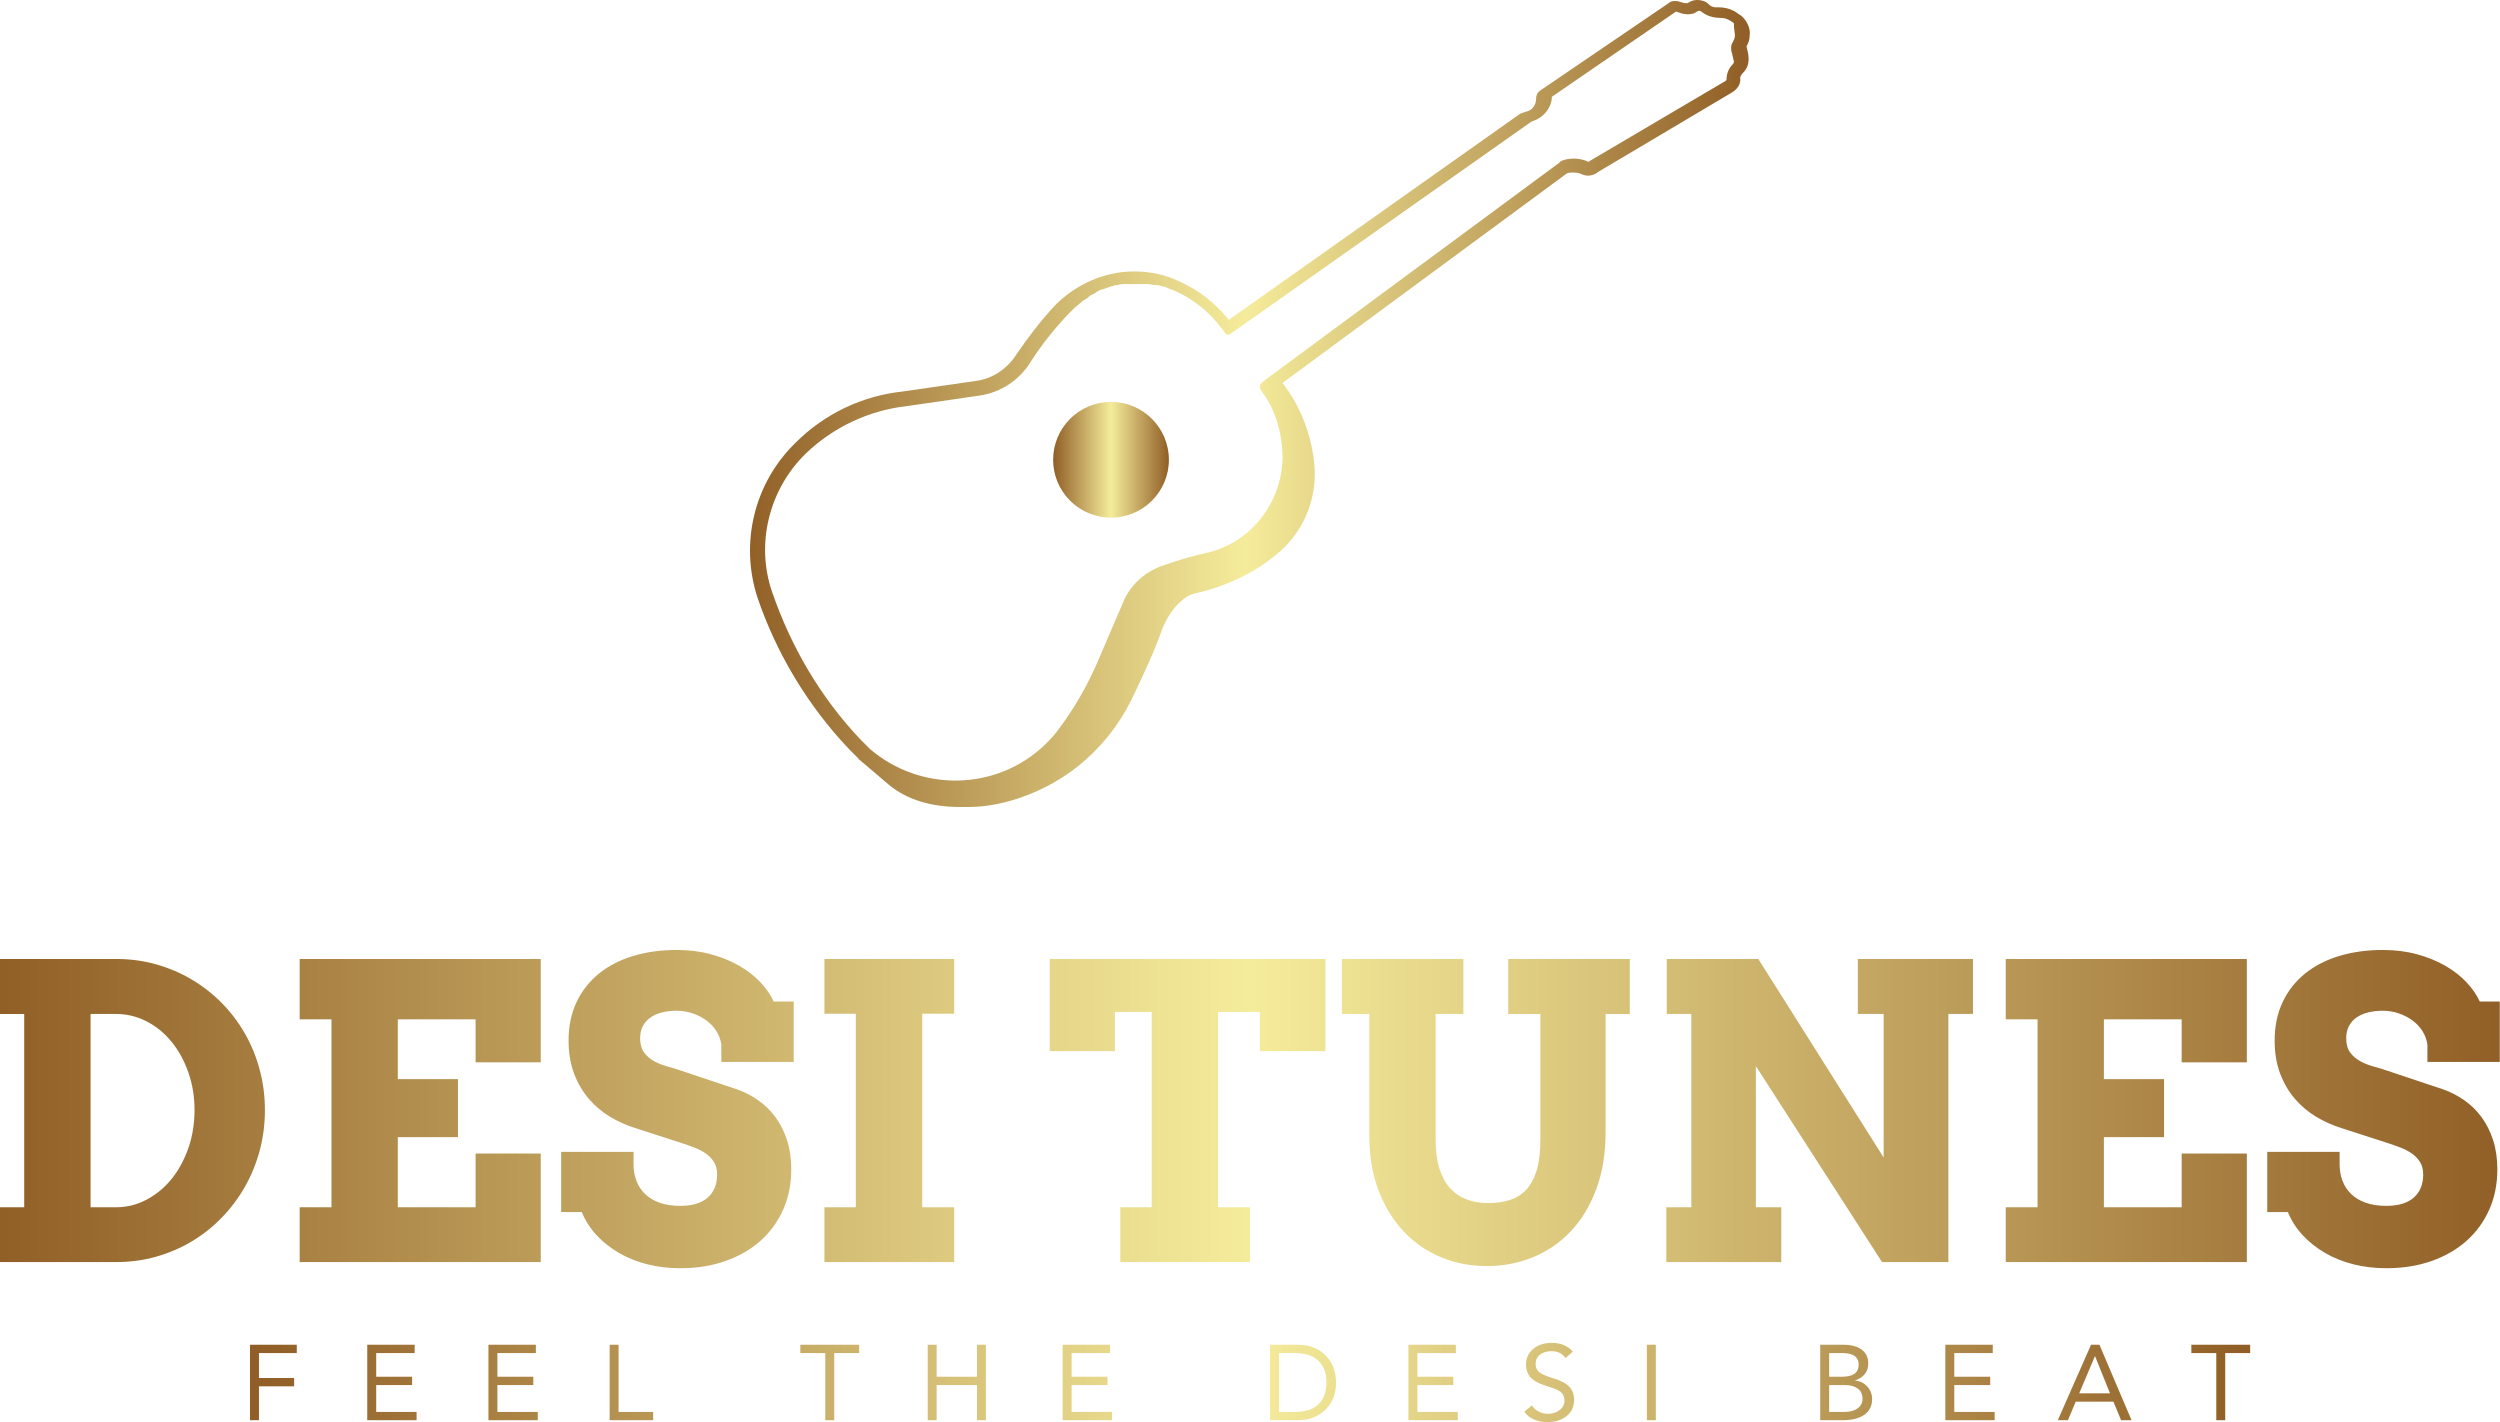<svg xmlns="http://www.w3.org/2000/svg" width="196.2" height="111.609" viewBox="0 0 350 199.1" class="looka-1j8o68f">
	<defs id="SvgjsDefs1896">
		<linearGradient id="SvgjsLinearGradient1903">
			<stop id="SvgjsStop1904" stop-color="#905e26" offset="0">
			</stop>
			<stop id="SvgjsStop1905" stop-color="#f5ec9b" offset="0.5">
			</stop>
			<stop id="SvgjsStop1906" stop-color="#905e26" offset="1">
			</stop>
		</linearGradient>
		<linearGradient id="SvgjsLinearGradient1907">
			<stop id="SvgjsStop1908" stop-color="#905e26" offset="0">
			</stop>
			<stop id="SvgjsStop1909" stop-color="#f5ec9b" offset="0.5">
			</stop>
			<stop id="SvgjsStop1910" stop-color="#905e26" offset="1">
			</stop>
		</linearGradient>
		<linearGradient id="SvgjsLinearGradient1911">
			<stop id="SvgjsStop1912" stop-color="#905e26" offset="0">
			</stop>
			<stop id="SvgjsStop1913" stop-color="#f5ec9b" offset="0.5">
			</stop>
			<stop id="SvgjsStop1914" stop-color="#905e26" offset="1">
			</stop>
		</linearGradient>
	</defs>
	<g id="SvgjsG1897" featurekey="T6b0uQ-0" transform="matrix(1.473,0,0,1.473,101.335,-17.089)" fill="url(#SvgjsLinearGradient1903)">
		<ellipse xmlns="http://www.w3.org/2000/svg" cx="36.8" cy="55.3" rx="5.5" ry="5.5">
		</ellipse>
		<path xmlns="http://www.w3.org/2000/svg" d="M96.7,13.1l-0.3-0.2c-0.5-0.4-1.2-0.6-1.8-0.6c-0.1,0-0.2,0-0.2,0s0,0-0.1,0c-0.3,0-0.5-0.1-0.7-0.3  c-0.3-0.3-0.7-0.4-1.1-0.4c-0.3,0-0.6,0.1-0.9,0.3c0,0-0.1,0-0.2,0h-0.1l-0.7-0.2c-0.1,0-0.2,0-0.3,0c-0.2,0-0.4,0.1-0.5,0.2  l-12.2,8.3c-0.3,0.2-0.4,0.5-0.4,0.8c0,0.6-0.4,1.1-0.9,1.2L76,22.3c-0.1,0-0.2,0.1-0.3,0.1L48,42c-1.2-1.5-2.8-2.8-4.6-3.6  c-1.4-0.7-2.9-1-4.4-1c-2.8,0-5.5,1.2-7.5,3.2c-1.4,1.5-2.6,3.1-3.7,4.7c-0.9,1.4-2.3,2.3-3.8,2.5l-6.9,1c-3.9,0.4-7.5,2.1-10.3,4.9  c-3.9,3.8-5.3,9.5-3.6,14.7C5,73.7,8,78.7,11.9,82.8c0.3,0.3,0.6,0.6,0.9,0.9c0,0.1,0.1,0.1,0.2,0.2l2.7,2.3c1.7,1.4,4,2.1,6.7,2.1  c0.2,0,0.4,0,0.7,0h0.2c3.4,0,7.4-1.5,10.4-3.9c2.1-1.7,3.8-3.8,5-6.2c1.1-2.3,2.2-4.6,3-6.9c0.4-0.9,0.9-1.8,1.7-2.5  c0.4-0.4,0.9-0.7,1.4-0.8c2.7-0.6,5.4-1.8,7.6-3.6c2.7-2.1,4.1-5.5,3.7-8.9c-0.3-2.7-1.3-5.3-3-7.5l27-19.9c0.2-0.1,0.4-0.1,0.6-0.1  s0.4,0,0.7,0.1c0.2,0.1,0.5,0.2,0.7,0.2c0.3,0,0.7-0.1,0.9-0.3l12.8-7.6c0.5-0.3,0.9-0.8,0.8-1.4c0-0.1,0.1-0.3,0.2-0.4  c0.4-0.4,0.6-0.8,0.6-1.4c0-0.4-0.1-0.8-0.2-1.2c0.2-0.3,0.3-0.7,0.3-1C97.6,14.4,97.3,13.6,96.7,13.1z M96.1,15  c0,0.2-0.1,0.4-0.2,0.6c-0.2,0.3-0.2,0.7-0.1,1s0.1,0.5,0.2,0.8c0,0.1,0,0.2-0.1,0.3c-0.4,0.4-0.6,0.9-0.6,1.5l-0.1,0.1l-12.9,7.6  c-0.1,0.1-0.2,0.1-0.3,0c-0.8-0.3-1.7-0.3-2.4,0c0,0-0.1,0-0.1,0.1L51.6,47.6l0,0l0,0L51.1,48c-0.2,0.2-0.2,0.4-0.1,0.6l0.2,0.3  c1.3,1.8,1.9,4,1.9,6.3c-0.1,4.2-3,7.9-7,8.9c-1.4,0.3-2.8,0.7-4.2,1.2c-1.6,0.5-3,1.6-3.8,3.2l-2.4,5.6c-1,2.4-2.3,4.7-3.8,6.7  c-0.4,0.6-0.9,1.1-1.4,1.6c-4.6,4.4-11.8,4.5-16.6,0.4c-0.3-0.3-0.6-0.6-0.9-0.9c-3.8-4-6.6-8.8-8.4-14C3,63.3,4.3,58.1,7.8,54.7  c2.6-2.5,6-4.1,9.6-4.5l6.9-1c2-0.3,3.7-1.4,4.8-3.1c1-1.6,2.2-3.1,3.5-4.5c0.2-0.2,0.4-0.4,0.6-0.6c0.1-0.1,0.1-0.1,0.2-0.2  c0.2-0.1,0.3-0.3,0.5-0.4c0.1-0.1,0.1-0.1,0.2-0.2c0.2-0.1,0.4-0.2,0.6-0.4l0.1-0.1c0.2-0.1,0.5-0.2,0.7-0.4c0.1,0,0.1-0.1,0.2-0.1  c0.2-0.1,0.4-0.1,0.6-0.2c0.1,0,0.2-0.1,0.3-0.1c0.2-0.1,0.4-0.1,0.6-0.2c0.1,0,0.1,0,0.2,0c0.3-0.1,0.5-0.1,0.8-0.1  c0.1,0,0.1,0,0.2,0c0.2,0,0.4,0,0.7,0c0.1,0,0.2,0,0.2,0c0.2,0,0.5,0,0.7,0c0.1,0,0.1,0,0.2,0c0.3,0,0.6,0.1,0.9,0.1  c0.1,0,0.1,0,0.2,0c0.2,0.1,0.5,0.1,0.7,0.2c0.1,0,0.2,0.1,0.2,0.1c0.3,0.1,0.6,0.2,0.8,0.3c1.7,0.8,3.2,2,4.3,3.5  c0.1,0.1,0.2,0.2,0.3,0.4s0.4,0.3,0.6,0.1l28.5-20.1l0.2-0.1c1-0.3,1.8-1.3,1.8-2.3l11.8-8.1l0.6,0.2c0.5,0.1,1,0.1,1.4-0.2  c0.1-0.1,0.3-0.1,0.4,0c0.5,0.4,1.1,0.6,1.8,0.6c0.4,0,0.7,0.1,1,0.3l0.3,0.2C96,14.4,96.1,14.7,96.1,15z">
		</path>
	</g>
	<g id="SvgjsG1898" featurekey="i9e7OP-0" transform="matrix(2.866,0,0,2.866,-2.295,119.369)" fill="url(#SvgjsLinearGradient1907)">
		<path d="M0.801 5.195 l5.684 0 q1.016 0 1.948 0.264 t1.738 0.742 t1.465 1.147 t1.128 1.489 t0.723 1.768 t0.254 1.973 t-0.254 1.973 t-0.723 1.772 t-1.128 1.504 t-1.465 1.162 t-1.738 0.747 t-1.948 0.264 l-5.684 0 l0 -2.676 l1.182 0 l0 -9.443 l-1.182 0 l0 -2.686 z M5.225 7.881 l0 9.443 l1.24 0 q0.791 0 1.494 -0.371 t1.221 -1.011 t0.82 -1.504 t0.303 -1.86 q0 -0.986 -0.303 -1.846 t-0.82 -1.494 t-1.221 -0.996 t-1.494 -0.361 l-1.24 0 z M15.439 5.195 l11.777 0 l0 5.049 l-3.184 0 l0 -2.1 l-3.799 0 l0 2.92 l2.939 0 l0 2.832 l-2.939 0 l0 3.428 l3.799 0 l0 -2.627 l3.184 0 l0 5.303 l-11.777 0 l0 -2.676 l1.553 0 l0 -9.18 l-1.553 0 l0 -2.949 z M36.035 9.365 q-0.049 -0.342 -0.239 -0.645 t-0.488 -0.522 t-0.674 -0.347 t-0.786 -0.127 q-0.371 0 -0.693 0.078 t-0.562 0.239 t-0.381 0.415 t-0.142 0.605 q0 0.439 0.19 0.698 t0.488 0.425 t0.659 0.264 t0.703 0.215 l2.686 0.898 q0.557 0.195 1.045 0.537 t0.845 0.83 t0.562 1.123 t0.205 1.426 q0 1.074 -0.396 1.963 t-1.108 1.523 t-1.709 0.986 t-2.207 0.352 q-0.85 0 -1.606 -0.19 t-1.382 -0.552 t-1.094 -0.864 t-0.732 -1.138 l-1.006 0 l0 -2.939 l3.535 0 l0 0.605 q0 0.439 0.142 0.811 t0.425 0.645 t0.713 0.425 t1.006 0.151 q0.879 0 1.338 -0.405 t0.459 -1.128 q0 -0.371 -0.161 -0.62 t-0.415 -0.42 t-0.566 -0.288 t-0.615 -0.215 l-2.236 -0.723 q-0.635 -0.195 -1.226 -0.547 t-1.045 -0.879 t-0.723 -1.235 t-0.269 -1.616 q0 -1.055 0.391 -1.88 t1.094 -1.392 t1.67 -0.859 t2.119 -0.293 q0.908 0 1.68 0.21 t1.382 0.562 t1.035 0.806 t0.649 0.942 l0.977 0 l0 2.949 l-3.535 0 l0 -0.859 z M41.074 5.195 l6.338 0 l0 2.676 l-1.562 0 l0 9.453 l1.562 0 l0 2.676 l-6.338 0 l0 -2.676 l1.533 0 l0 -9.453 l-1.533 0 l0 -2.676 z M55.527 17.324 l1.533 0 l0 -9.541 l-1.797 0 l0 1.914 l-3.184 0 l0 -4.502 l13.467 0 l0 4.502 l-3.203 0 l0 -1.914 l-2.041 0 l0 9.541 l1.562 0 l0 2.676 l-6.338 0 l0 -2.676 z M66.348 5.195 l5.938 0 l0 2.686 l-1.357 0 l0 6.143 q0 0.84 0.19 1.426 t0.532 0.957 t0.811 0.542 t1.025 0.171 q0.576 0 1.05 -0.146 t0.811 -0.503 t0.518 -0.952 t0.181 -1.494 l0 -6.143 l-1.572 0 l0 -2.686 l5.938 0 l0 2.686 l-1.182 0 l0 5.762 q0 1.562 -0.449 2.778 t-1.235 2.056 t-1.846 1.279 t-2.271 0.439 q-1.201 0 -2.246 -0.435 t-1.821 -1.26 t-1.226 -2.007 t-0.449 -2.676 l0 -5.938 l-1.338 0 l0 -2.686 z M91.553 5.195 l5.625 0 l0 2.686 l-1.201 0 l0 12.119 l-3.242 0 l-6.162 -9.57 l0 6.894 l1.24 0 l0 2.676 l-5.615 0 l0 -2.676 l1.221 0 l0 -9.443 l-1.201 0 l0 -2.686 l4.473 0 l6.123 9.697 l0 -7.012 l-1.26 0 l0 -2.686 z M98.779 5.195 l11.777 0 l0 5.049 l-3.184 0 l0 -2.1 l-3.799 0 l0 2.92 l2.939 0 l0 2.832 l-2.939 0 l0 3.428 l3.799 0 l0 -2.627 l3.184 0 l0 5.303 l-11.777 0 l0 -2.676 l1.553 0 l0 -9.18 l-1.553 0 l0 -2.949 z M119.375 9.365 q-0.049 -0.342 -0.239 -0.645 t-0.488 -0.522 t-0.674 -0.347 t-0.786 -0.127 q-0.371 0 -0.693 0.078 t-0.562 0.239 t-0.381 0.415 t-0.142 0.605 q0 0.439 0.19 0.698 t0.488 0.425 t0.659 0.264 t0.703 0.215 l2.686 0.898 q0.557 0.195 1.045 0.537 t0.845 0.83 t0.562 1.123 t0.205 1.426 q0 1.074 -0.396 1.963 t-1.108 1.523 t-1.709 0.986 t-2.207 0.352 q-0.85 0 -1.606 -0.19 t-1.382 -0.552 t-1.094 -0.864 t-0.732 -1.138 l-1.006 0 l0 -2.939 l3.535 0 l0 0.605 q0 0.439 0.142 0.811 t0.425 0.645 t0.713 0.425 t1.006 0.151 q0.879 0 1.338 -0.405 t0.459 -1.128 q0 -0.371 -0.161 -0.62 t-0.415 -0.42 t-0.566 -0.288 t-0.615 -0.215 l-2.236 -0.723 q-0.635 -0.195 -1.226 -0.547 t-1.045 -0.879 t-0.723 -1.235 t-0.269 -1.616 q0 -1.055 0.391 -1.88 t1.094 -1.392 t1.67 -0.859 t2.119 -0.293 q0.908 0 1.68 0.21 t1.382 0.562 t1.035 0.806 t0.649 0.942 l0.977 0 l0 2.949 l-3.535 0 l0 -0.859 z">
		</path>
	</g>
	<g id="SvgjsG1899" featurekey="9oQUJT-0" transform="matrix(0.746,0,0,0.746,33.687,183.912)" fill="url(#SvgjsLinearGradient1911)">
		<path d="M10.54 5.84 l0 1.56 l-7.1 0 l0 4.68 l6.6 0 l0 1.56 l-6.6 0 l0 6.36 l-1.68 0 l0 -14.16 l8.78 0 z M32.664 5.84 l0 1.56 l-7.22 0 l0 4.44 l6.74 0 l0 1.56 l-6.74 0 l0 5.04 l7.58 0 l0 1.56 l-9.26 0 l0 -14.16 l8.9 0 z M55.408 5.84 l0 1.56 l-7.22 0 l0 4.44 l6.74 0 l0 1.56 l-6.74 0 l0 5.04 l7.58 0 l0 1.56 l-9.26 0 l0 -14.16 l8.9 0 z M70.932 5.84 l0 12.6 l6.48 0 l0 1.56 l-8.16 0 l0 -14.16 l1.68 0 z M116.08 5.84 l0 1.56 l-4.68 0 l0 12.6 l-1.68 0 l0 -12.6 l-4.68 0 l0 -1.56 l11.04 0 z M130.624 5.84 l0 6 l7.56 0 l0 -6 l1.68 0 l0 14.16 l-1.68 0 l0 -6.6 l-7.56 0 l0 6.6 l-1.68 0 l0 -14.16 l1.68 0 z M163.168 5.84 l0 1.56 l-7.22 0 l0 4.44 l6.74 0 l0 1.56 l-6.74 0 l0 5.04 l7.58 0 l0 1.56 l-9.26 0 l0 -14.16 l8.9 0 z M198.476 5.84 q3.1 0 5.08 1.95 t2.02 5.13 q0 3.16 -1.99 5.1 t-5.07 1.98 l-5.32 0 l0 -14.16 l5.28 0 z M198.076 18.44 q2.66 0 4.17 -1.41 t1.53 -4.11 q0 -2.6 -1.48 -4.04 t-4.22 -1.48 l-3.2 0 l0 11.04 l3.2 0 z M228.06 5.84 l0 1.56 l-7.22 0 l0 4.44 l6.74 0 l0 1.56 l-6.74 0 l0 5.04 l7.58 0 l0 1.56 l-9.26 0 l0 -14.16 l8.9 0 z M246.044 5.48 q2.58 0 3.96 1.66 l-1.38 1.2 q-0.8 -1.26 -2.58 -1.3 q-1.34 0 -2.18 0.64 t-0.84 1.74 q0 0.96 0.64 1.52 t2.4 1.1 q2.28 0.66 3.23 1.61 t0.95 2.57 q0 1.88 -1.4 3 t-3.58 1.14 q-1.46 0 -2.6 -0.52 t-1.76 -1.44 l1.44 -1.18 q0.46 0.76 1.28 1.17 t1.74 0.41 q1.26 0 2.17 -0.71 t0.91 -1.75 q0 -0.94 -0.53 -1.48 t-1.75 -0.92 l-1.62 -0.54 q-1.82 -0.62 -2.57 -1.55 t-0.75 -2.29 q0 -1.8 1.34 -2.93 t3.48 -1.15 z M265.588 5.84 l0 14.16 l-1.68 0 l0 -14.16 l1.68 0 z M300.756 5.84 q2.24 0 3.46 0.91 t1.24 2.57 q0 1.22 -0.67 2.04 t-1.81 1.16 l0 0.04 q1.38 0.12 2.29 1.11 t0.91 2.37 q0 1.88 -1.42 2.91 t-4.04 1.05 l-4.28 0 l0 -14.16 l4.32 0 z M300.516 11.84 q1.54 0 2.34 -0.55 t0.8 -1.75 q0 -2.1 -2.96 -2.14 l-2.58 0 l0 4.44 l2.4 0 z M301.036 18.44 q1.52 0 2.43 -0.67 t0.91 -1.79 q0 -1.28 -0.9 -1.93 t-2.46 -0.65 l-2.9 0 l0 5.04 l2.92 0 z M328.82 5.84 l0 1.56 l-7.22 0 l0 4.44 l6.74 0 l0 1.56 l-6.74 0 l0 5.04 l7.58 0 l0 1.56 l-9.26 0 l0 -14.16 l8.9 0 z M348.844 5.84 l6.02 14.16 l-1.96 0 l-1.44 -3.48 l-7.08 0 l-1.46 3.48 l-1.9 0 l6.24 -14.16 l1.58 0 z M347.984 8 l-2.94 6.96 l5.78 0 l-2.8 -6.96 l-0.04 0 z M377.128 5.84 l0 1.56 l-4.68 0 l0 12.6 l-1.68 0 l0 -12.6 l-4.68 0 l0 -1.56 l11.04 0 z">
		</path>
	</g>
</svg>
